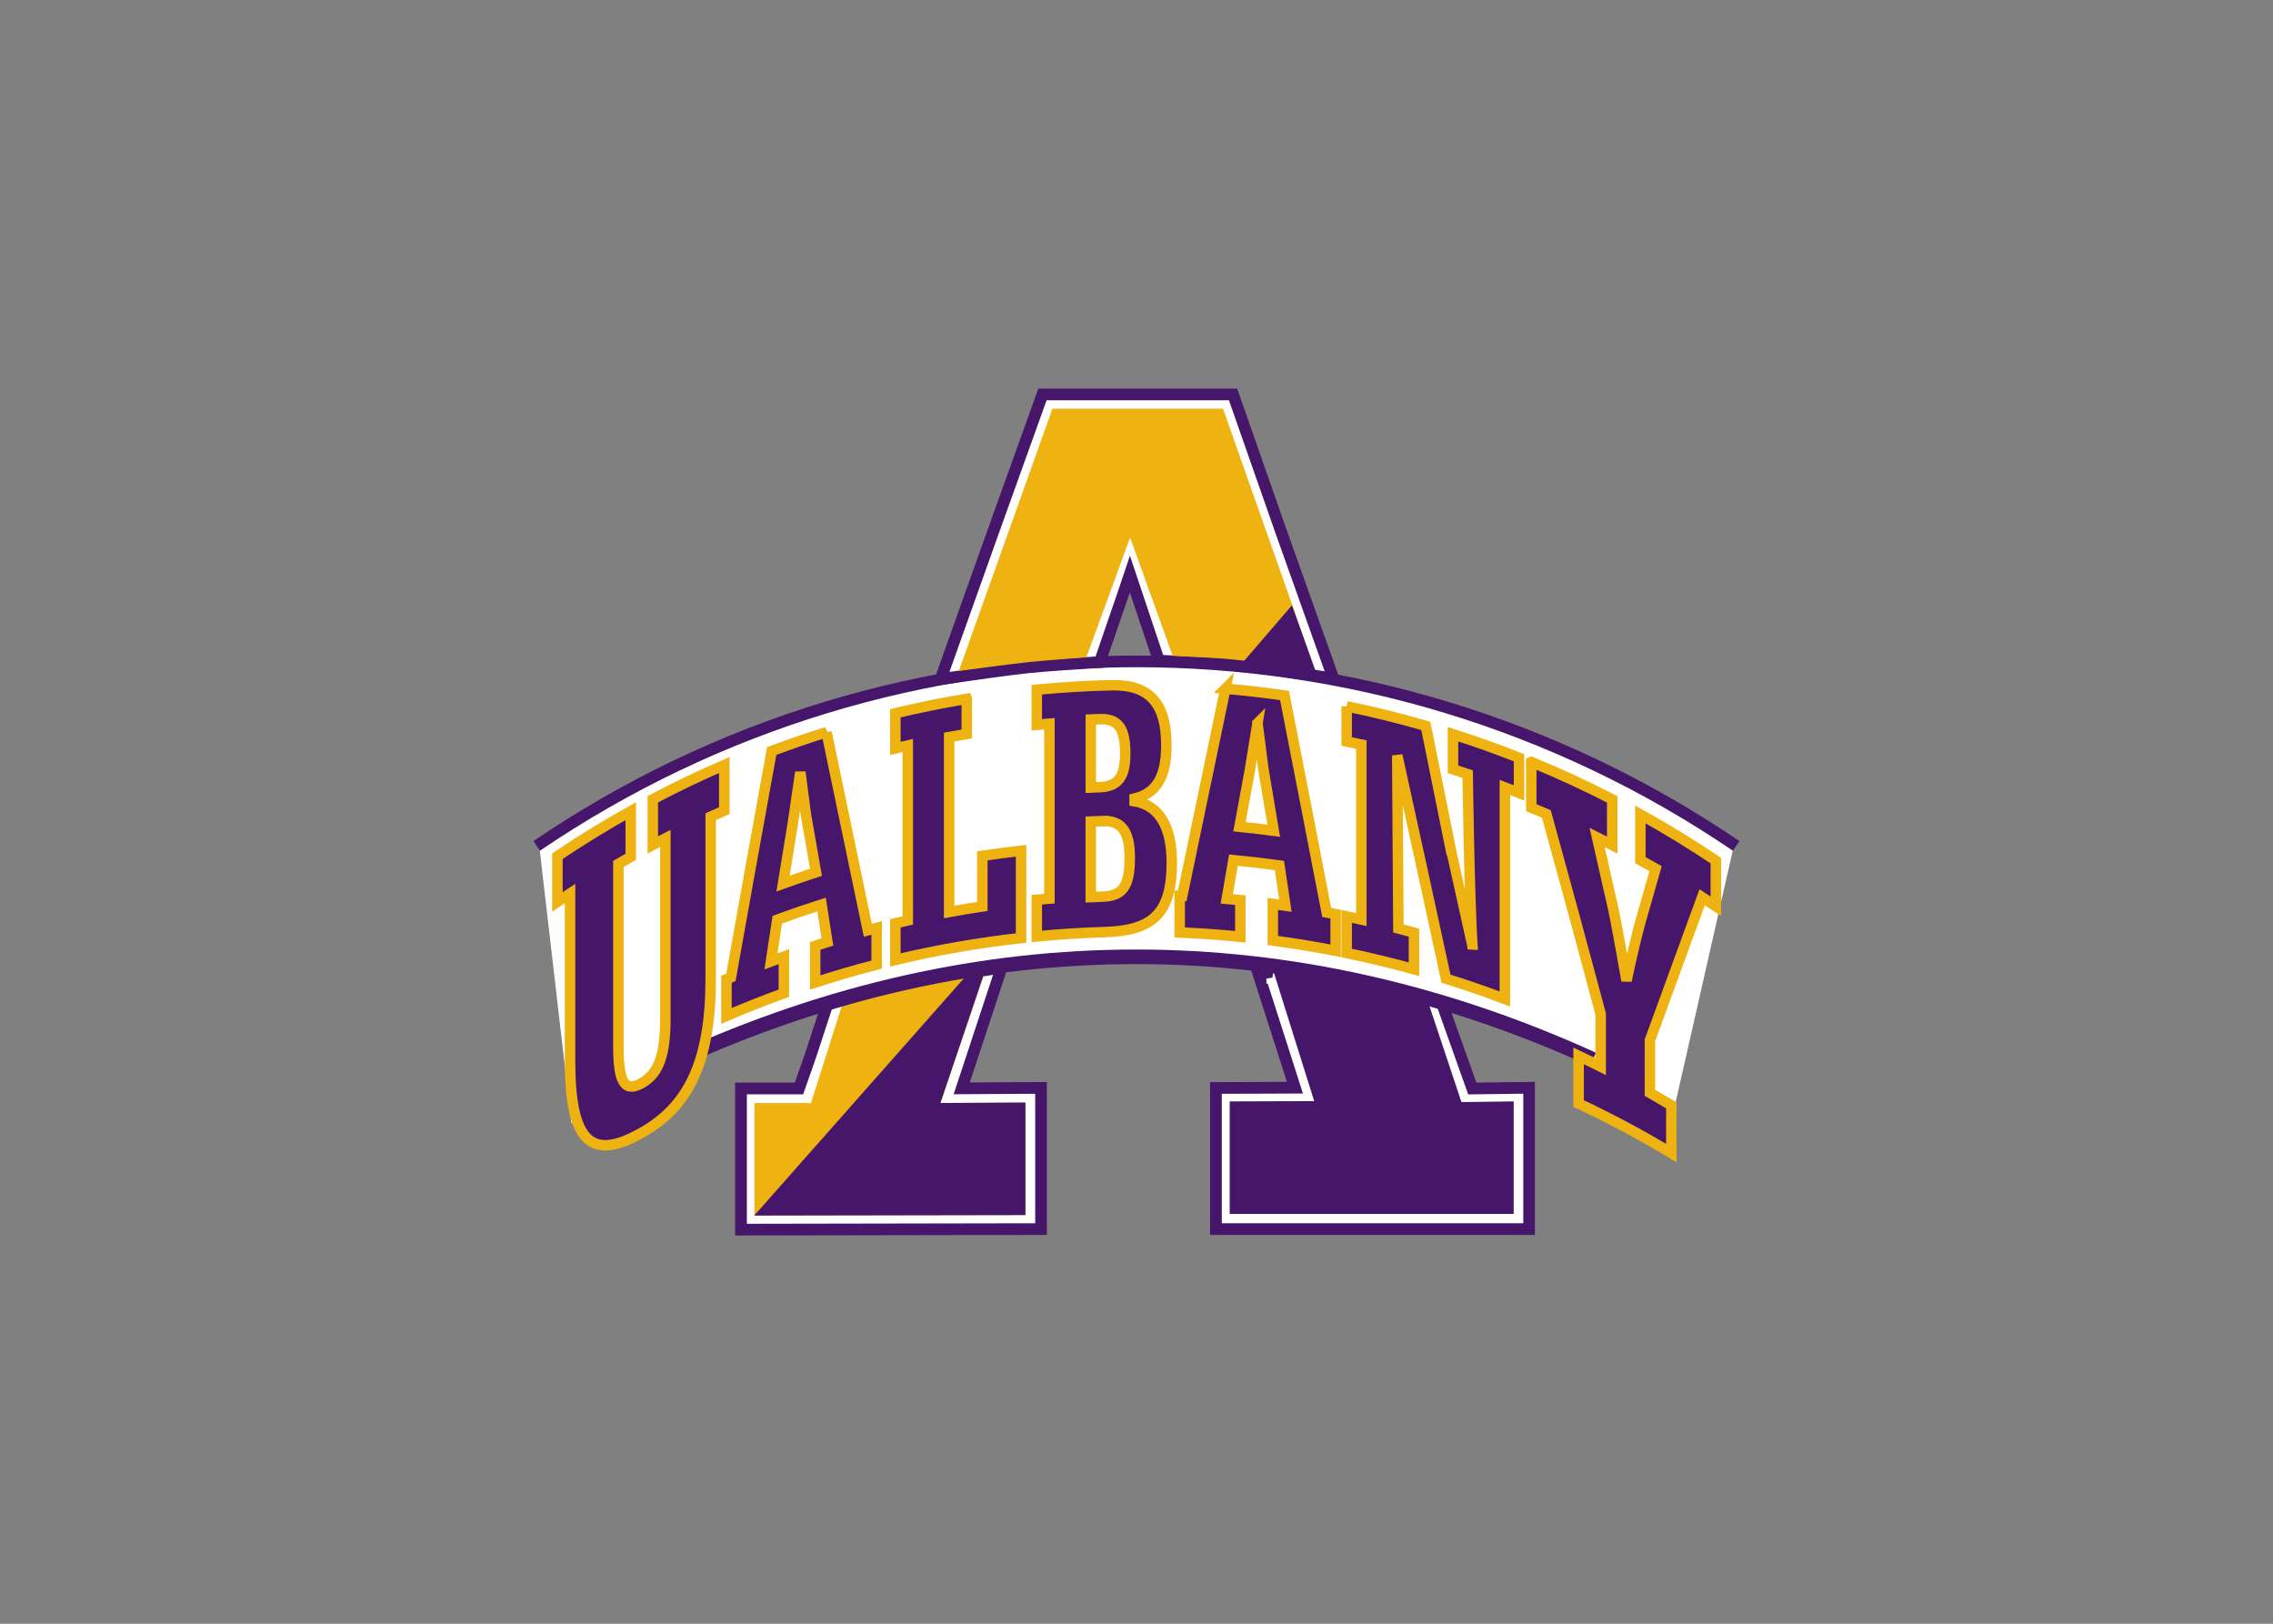 <svg clip-rule="evenodd" fill-rule="evenodd" viewBox="0 0 560 400" xmlns="http://www.w3.org/2000/svg"><rect x="0" y="0" width="560" height="400" fill="#808080" stroke="none"/><g transform="matrix(3.017 0 0 -3.017 -72.957 807.703)"><path d="m160.949 177.417-7.388 4.21-12.67 4.528-13.108 2.781-10.791.628-12.207-.628-12.669-3.019-15.928-6.673-5.342-3.237-2.6 22.403 2.699 2.084 1.589.954 2.82 1.707 5.124 2.582 10.804 4.091 12.234 2.979 12.761 1.259 11.407-.961 10.943-2.244 7.626-2.065 7.785-3.257 5.878-3.178 2.94-1.986 2.835-2.063z" fill="#fff" fill-rule="nonzero"/><g fill="none"><path d="m128.069 187.817 1.585-4.942 1.573-4.918-3.401-.013-3.4-.012v-4.81-4.809h23.667v9.619l-2.177-.027-2.178-.028-1.266 3.557-1.266 3.556s-4.775 1.303-6.514 1.675c-1.529.328-6.623 1.152-6.623 1.152zm3.565 25.679-3.724 10.456-3.714 10.604h-7.109-7.11l-3.773-10.505-3.783-10.615s4.26.606 5.63.745c1.724.175 5.242.387 5.242.387l1.609 4.677 1.549 4.587 1.529-4.567 1.529-4.568c5.362-.248 5.44-.322 6.087-.367 1.271-.089 6.038-.834 6.038-.834zm-27.058-25.967-1.591-4.82-1.592-4.819 6.844.04v-4.81-4.81l-11.297-.02-11.297-.02v9.62h4.461l1.193 3.41 1.193 3.648c4.221 1.27 3.953 1.052 6.058 1.538 1.228.284 6.028 1.043 6.028 1.043z" stroke="#46166b" stroke-width="2.86"/><path d="m68.008 198.647c29.56 20.089 68.388 20.089 97.948 0" stroke="#46166b" stroke-width=".95"/><path d="m52.803 1.787-4.715 13.133-4.73 13.269s5.325-.758 7.039-.932c2.154-.219 6.552-.484 6.552-.484l2.01-5.846 1.937-5.734 1.912 5.709 1.911 5.71c6.702.31 6.799.402 7.609.459 1.589.112 7.547 1.041 7.547 1.041l-4.654-13.067-4.643-13.258h-8.887zm22.615 58.425 1.982 6.178 1.965 6.146-4.25.018-4.25.013v12.024h29.584v-6.01-6.014l-2.723.034-2.722.035-1.582-4.445-1.582-4.446s-5.969-1.628-8.143-2.093c-1.911-.41-8.279-1.44-8.279-1.44zm-29.367.36s-6 .949-7.535 1.304c-2.631.608-2.296.335-7.572 1.922l-1.492 4.561-1.49 4.261h-2.789-2.787v12.025l14.121-.025 14.122-.025v-6.012-6.014l-4.277.026-4.279.025 1.99-6.023z" stroke="#fff" stroke-width="1.19" transform="matrix(.8 0 0 -.8 67.739 235.986)"/></g><path d="m52.98 2.051-9.555 26.766s5.516-.742 7.195-.912c2.112-.215 5.826-.474 5.826-.474l4.465-12.242 4.341 12.084c6.569.303 6.068.395 6.861.451 1.558.109 7.694 1.021 7.694 1.021l-9.408-26.694h-17.418zm-6.919 57.565s-6.179.93-7.681 1.277c-2.579.596-1.655.33-6.826 1.885l-3.221 10.137h-5.763v11.486l27.679-.049v-11.486l-8.683.049 4.496-13.299z" fill="#eeb211" fill-rule="nonzero" transform="matrix(.8 0 0 -.8 67.739 235.986)"/><path d="m154.269 181.217c-24.542 11.166-50.1 11.166-74.642 0" fill="none" stroke="#46166b" stroke-width="1.19"/><path d="m58.992 30.271c-2.54.061-5.078.214-7.609.459v3.583c.43-.041.861-.079 1.291-.115v17.854c-.43.036-.861.076-1.291.117v3.74c2.275-.218 4.557-.365 6.84-.437 4.876-.129 6.944-1.782 6.943-7.086 0-3.659-1.264-5.846-3.797-6.271v-.27c2.223-.539 3.242-2.228 3.242-5.431 0-4.345-1.761-6.223-5.619-6.143zm11.643.355c-1.466 7.021-2.936 14.072-4.406 21.154-.086-.004-.172-.008-.258-.012v3.74c2.066.086 4.13.232 6.19.44v-3.743c-.462-.045-.922-.087-1.383-.127.226-1.317.451-2.634.678-3.951 1.568.147 3.134.329 4.697.545.203 1.365.406 2.73.611 4.098-.429-.063-.858-.12-1.287-.178v3.738c2.146.284 4.286.634 6.416 1.049v-3.74c-.305-.059-.61-.118-.914-.174-1.431-7.412-2.868-14.796-4.307-22.147-2.007-.289-4.019-.519-6.037-.692zm-26.397 1.037c-2.443.404-4.875.893-7.291 1.471v3.586c.422-.102.845-.199 1.269-.295v17.853c-.424.097-.847.194-1.269.295v3.74c4.238-1.011 8.525-1.757 12.835-2.238v-8.908c-1.321.148-2.64.32-3.955.518v5.168c-1.132.168-2.262.358-3.388.564v-17.855c.598-.108 1.199-.213 1.799-.312v-3.586zm38.776.762v3.586c.5.103.999.209 1.498.32v17.854c-.499-.11-.998-.217-1.498-.321v3.74c2.305.475 4.597 1.029 6.873 1.659v-3.74c-.53-.147-1.059-.289-1.59-.426-.039-5.888-.079-11.777-.119-17.664 1.666 7.556 3.325 15.152 4.973 22.791 2.019.628 4.026 1.32 6.013 2.074v-21.594c.483.183.964.369 1.445.559v-3.586c-2.225-.88-4.472-1.683-6.74-2.406v3.584c.502.16 1 .323 1.5.492 0 0 .171 13.368.51 17.842.001-.005-1.905-8.589-2.111-9.535-.889-4.423-1.78-8.832-2.674-13.23-2.672-.774-5.368-1.44-8.08-1.998zm-25.191 1.31c1.913-.062 2.59.986 2.59 3.528 0 2.354-.739 3.352-2.59 3.414-.308.011-.618.025-.925.039v-6.944c.307-.012.617-.026.925-.037zm16.092.424c.368 2.78.55 4.461.643 4.936.337 2.007.676 4.017 1.013 6.029-1.165-.155-2.332-.29-3.5-.407.348-1.893.697-3.785 1.045-5.675.091-.53.368-2.196.799-4.883zm-43.993.908c-1.879.588-3.745 1.228-5.596 1.922-1.397 7.671-2.787 15.374-4.166 23.105-.151.065-.302.128-.453.193v3.74c1.936-.832 3.892-1.605 5.863-2.316v-3.74c-.441.16-.882.322-1.322.488.215-1.419.431-2.836.646-4.252 1.498-.552 3.006-1.069 4.522-1.551.199 1.274.397 2.548.596 3.823-.418.13-.833.263-1.248.398v3.738c2.077-.675 4.171-1.283 6.277-1.828v-3.74c-.301.078-.603.156-.903.236-1.412-6.768-2.817-13.506-4.216-20.216zm71.936 3.037v4.662c.516.213 1.031.431 1.544.651 1.867 6.75 3.715 13.555 5.543 20.417v5.364c-.748-.374-1.5-.739-2.255-1.094v4.863c3.218 1.514 6.379 3.198 9.468 5.055v-4.864c-.725-.436-1.455-.863-2.187-1.279v-5.363c1.801-4.924 3.579-9.792 5.332-14.604.467.304.932.611 1.396.922v-4.662c-2.515-1.689-5.085-3.26-7.703-4.713v4.664c.519.288 1.036.579 1.551.875-.515 1.809-1.032 3.622-1.551 5.44-.47 1.743-.941 3.743-1.414 5.996-.729-4.199-1.205-6.65-1.352-7.328-.548-2.439-1.101-4.872-1.654-7.301.516.255 1.033.514 1.545.779v-4.662c-2.71-1.397-5.469-2.669-8.263-3.818zm-82.372.311c-2.465 1.066-4.899 2.231-7.297 3.494v4.662c.426-.224.854-.445 1.281-.664v18.348c.003 3.663-.628 5.669-2.482 6.669-1.778.973-2.31-.357-2.313-3.82v-18.596c.42-.241.84-.481 1.262-.716v-4.662c-2.542 1.417-5.04 2.949-7.486 4.591v4.662c.429-.287.858-.572 1.291-.853v17.145c.011 7.998 2.032 10.194 7.101 7.392 5.058-2.717 7.267-7.485 7.256-15.936v-16.442c.461-.207.923-.41 1.387-.612zm7.763.727c.355 2.616.532 4.214.621 4.648.326 1.858.652 3.715.978 5.576-1.128.367-2.25.752-3.369 1.156.334-2.048.667-4.095 1.002-6.14.089-.571.354-2.36.768-5.24zm30.909 4.996c1.914-.058 2.715 1.106 2.715 3.724 0 2.975-.739 3.927-2.806 3.991-.39.012-.782.027-1.172.044v-7.712c.421-.018.842-.033 1.263-.047z" fill="#46166b" fill-rule="nonzero" stroke="#eeb211" stroke-width="1.07" transform="matrix(.8 0 0 -.8 67.739 235.986)"/><path d="m77.43 22.119-5.064 5.882 2.605.471 4.836.272zm-1.893 37.333 4.166 13.27-8.628.029v11.486h28.991v-11.486l-5.334.069-3.4-10.203c-6.259-1.708-5.755-1.342-7.682-1.754-1.872-.401-8.113-1.41-8.113-1.41zm-29.501.164-1.746.186-21.744 24.599 27.678-.049v-11.485l-8.682.048 4.494-13.298z" fill="#46166b" fill-rule="nonzero" transform="matrix(.8 0 0 -.8 67.739 235.986)"/></g></svg>
